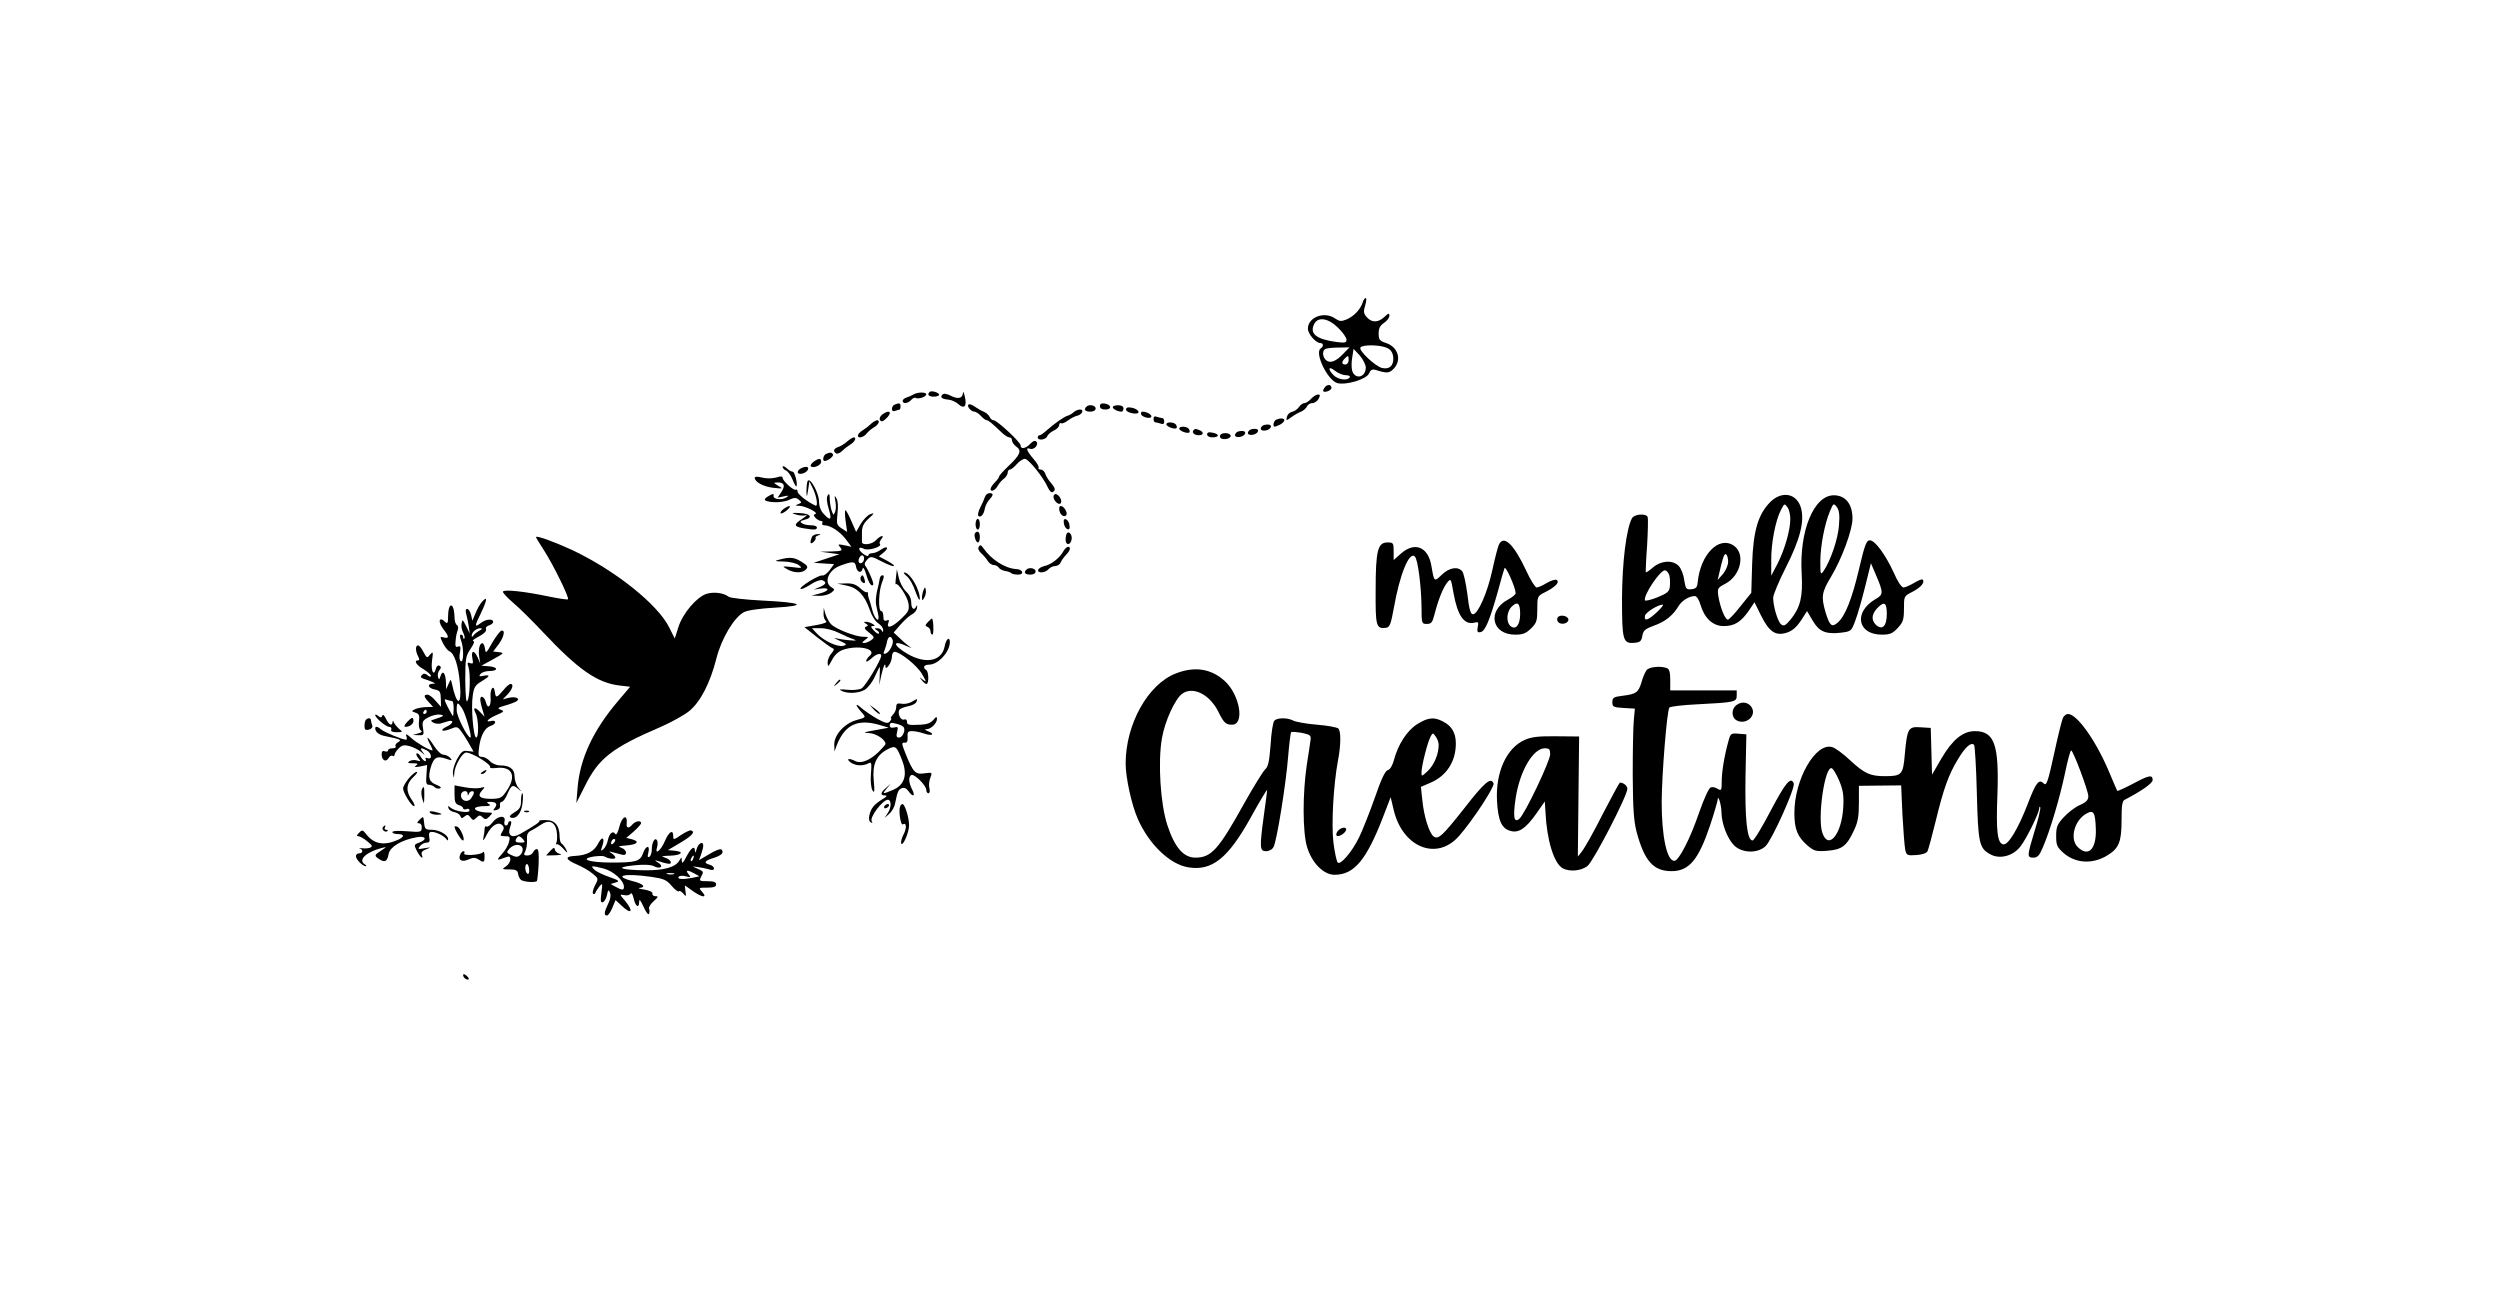 <svg version="1.0" xmlns="http://www.w3.org/2000/svg"
 width="1166pt" height="610pt" viewBox="0 0 1166 610"
 preserveAspectRatio="xMidYMid meet">

<g transform="translate(0,610) scale(0.1,-0.1)"
fill="#000000" stroke="none">
<path d="M6355 4688 c-10 -31 -41 -64 -75 -78 -24 -10 -33 -9 -52 4 -50 36
-128 7 -128 -47 0 -24 37 -67 58 -67 15 0 16 -16 2 -25 -31 -19 32 -150 78
-162 42 -10 135 18 147 45 7 17 15 21 30 17 53 -17 64 -16 84 4 40 40 23 102
-34 121 -31 10 -35 16 -35 45 0 24 7 37 25 49 14 9 25 24 25 33 0 14 -4 13
-23 -5 -29 -27 -58 -28 -82 -2 -15 17 -17 26 -8 55 6 19 7 35 3 35 -5 0 -12
-10 -15 -22z m-114 -117 c22 -21 39 -46 39 -55 0 -15 -7 -16 -47 -11 -95 13
-127 39 -103 85 18 34 66 26 111 -19z m229 -94 c17 -8 26 -22 28 -43 4 -38
-18 -59 -53 -50 -31 8 -109 81 -100 95 9 15 94 13 125 -2z m-205 -27 c-34 -36
-61 -46 -80 -30 -18 15 -19 47 -2 53 6 3 34 6 61 6 l50 1 -29 -30z m105 -64
c0 -48 -52 -58 -64 -13 -3 12 -3 40 1 61 l6 39 29 -31 c15 -18 28 -43 28 -56z
m-80 34 c0 -11 -7 -20 -15 -20 -18 0 -19 12 -3 28 16 16 18 15 18 -8z m-13
-70 c14 0 21 -4 18 -10 -10 -17 -54 -11 -75 10 -29 29 -24 45 6 21 15 -12 38
-21 51 -21z"/>
<path d="M6180 4295 c-7 -9 -11 -18 -8 -20 7 -8 38 5 38 15 0 17 -18 19 -30 5z"/>
<path d="M4336 4272 c-13 -12 -5 -22 19 -22 14 0 25 4 25 9 0 10 -36 21 -44
13z"/>
<path d="M4491 4267 c-1 -25 -23 -30 -56 -13 -19 10 -33 12 -39 6 -13 -13 -4
-21 28 -24 14 -1 35 -11 46 -21 27 -25 41 -9 30 35 -4 19 -8 27 -9 17z"/>
<path d="M4260 4260 c-8 -5 -23 -11 -32 -14 -10 -3 -18 -10 -18 -16 0 -15 26
-12 40 5 7 8 16 12 21 9 12 -7 49 5 49 17 0 11 -40 11 -60 -1z"/>
<path d="M6115 4240 c-10 -11 -24 -20 -31 -20 -7 0 -19 -8 -26 -19 -7 -10 -22
-20 -33 -22 -11 -3 -21 -13 -23 -24 -4 -18 -3 -18 19 -2 13 10 34 22 47 27 12
5 25 17 28 25 4 8 14 15 25 15 10 0 23 9 29 20 8 16 8 20 -3 20 -8 0 -22 -9
-32 -20z"/>
<path d="M4173 4213 c-7 -2 -13 -12 -13 -20 0 -10 6 -13 16 -9 9 3 18 6 20 6
2 0 4 7 4 15 0 15 -6 17 -27 8z"/>
<path d="M4517 4213 c-9 -8 12 -33 28 -33 6 0 20 -9 30 -20 10 -11 22 -20 27
-20 8 0 27 -16 73 -60 12 -11 26 -20 33 -20 7 0 12 -6 12 -14 0 -8 9 -21 20
-29 27 -19 18 -39 -37 -91 -23 -22 -43 -44 -43 -48 0 -5 -9 -17 -20 -28 -11
-11 -20 -25 -20 -31 0 -16 22 -6 34 16 6 11 19 26 29 33 9 7 17 20 17 28 0 8
5 14 10 14 6 0 20 11 32 25 12 14 29 25 38 25 17 0 87 -87 107 -133 7 -16 17
-26 23 -22 15 9 12 19 -10 45 -11 12 -22 31 -25 41 -4 11 -13 19 -21 19 -8 0
-13 4 -10 8 3 5 -8 24 -25 43 -31 37 -37 54 -15 46 19 -7 43 20 29 34 -6 6
-16 2 -28 -11 -20 -22 -45 -27 -45 -7 0 15 -110 117 -126 117 -7 0 -14 7 -18
15 -3 8 -16 20 -28 25 -13 5 -32 17 -44 25 -11 8 -24 12 -27 8z"/>
<path d="M5130 4206 c0 -11 9 -16 26 -16 31 0 28 23 -4 28 -15 2 -22 -2 -22
-12z"/>
<path d="M5067 4203 c-14 -13 -6 -23 18 -23 16 0 25 6 25 15 0 15 -31 21 -43
8z"/>
<path d="M5190 4201 c0 -9 24 -21 41 -21 5 0 9 7 9 15 0 9 -9 15 -25 15 -14 0
-25 -4 -25 -9z"/>
<path d="M5252 4188 c5 -15 58 -24 58 -10 0 11 -24 22 -47 22 -8 0 -13 -6 -11
-12z"/>
<path d="M5008 4178 c-7 -7 -19 -14 -26 -16 -16 -3 -64 -37 -100 -69 -14 -13
-29 -23 -33 -23 -5 0 -9 -4 -9 -10 0 -16 37 -12 44 5 3 8 17 20 31 27 14 6 25
18 25 25 0 8 4 12 9 9 5 -3 19 3 32 13 13 10 33 20 43 22 23 5 34 29 13 29 -9
0 -22 -6 -29 -12z"/>
<path d="M4115 4167 c-10 -8 -15 -19 -11 -26 6 -9 13 -8 27 5 33 30 20 47 -16
21z"/>
<path d="M5322 4168 c5 -15 48 -24 48 -10 0 10 -23 22 -42 22 -5 0 -8 -6 -6
-12z"/>
<path d="M5380 4146 c0 -9 4 -16 9 -16 5 0 16 -3 25 -6 11 -4 16 -1 16 10 0 9
-4 16 -9 16 -5 0 -16 3 -25 6 -11 4 -16 1 -16 -10z"/>
<path d="M5953 4143 c-13 -5 -19 -33 -7 -33 3 0 14 5 25 10 34 19 19 38 -18
23z"/>
<path d="M4062 4123 c-10 -10 -27 -23 -37 -29 -10 -6 -21 -16 -23 -22 -6 -19
25 -14 40 6 7 9 22 22 33 28 22 12 32 34 16 34 -6 0 -19 -8 -29 -17z"/>
<path d="M5440 4121 c0 -11 39 -25 47 -18 3 3 2 10 -2 16 -8 13 -45 15 -45 2z"/>
<path d="M5887 4113 c-14 -13 -6 -24 15 -21 27 4 36 28 11 28 -11 0 -23 -3
-26 -7z"/>
<path d="M5500 4101 c0 -11 39 -25 47 -18 3 3 2 10 -2 16 -8 13 -45 15 -45 2z"/>
<path d="M5567 4094 c-10 -11 3 -24 24 -24 23 0 25 15 3 24 -19 7 -19 7 -27 0z"/>
<path d="M5827 4093 c-14 -13 -6 -24 15 -21 27 4 36 28 11 28 -11 0 -23 -3
-26 -7z"/>
<path d="M5630 4074 c0 -8 11 -14 25 -14 14 0 25 4 25 9 0 5 -11 11 -25 13
-17 4 -25 1 -25 -8z"/>
<path d="M5767 4083 c-14 -13 -6 -24 15 -21 27 4 36 28 11 28 -11 0 -23 -3
-26 -7z"/>
<path d="M5690 4065 c0 -10 9 -14 25 -13 14 1 25 8 25 15 0 7 -11 13 -25 13
-15 0 -25 -6 -25 -15z"/>
<path d="M3950 4040 c-12 -11 -31 -22 -41 -25 -21 -7 -25 -20 -9 -30 5 -3 18
2 28 12 10 10 27 23 37 29 21 12 32 34 17 34 -5 0 -19 -9 -32 -20z"/>
<path d="M3853 3983 c-13 -5 -19 -33 -7 -33 15 0 44 22 39 31 -7 10 -13 10
-32 2z"/>
<path d="M3794 3946 c-10 -8 -16 -17 -12 -21 11 -11 48 5 48 21 0 18 -11 18
-36 0z"/>
<path d="M3650 3923 c0 -6 7 -14 15 -17 9 -3 23 -22 31 -42 8 -20 17 -35 18
-33 8 9 -7 69 -17 69 -6 0 -19 7 -29 17 -10 9 -18 11 -18 6z"/>
<path d="M3743 3919 c-24 -9 -31 -29 -10 -29 19 0 40 16 36 28 -3 6 -13 6 -26
1z"/>
<path d="M3520 3872 c0 -20 39 -41 85 -47 48 -5 49 -5 25 9 -24 15 -24 15 -3
16 31 0 37 -15 17 -45 l-17 -26 29 6 c24 5 26 4 11 -5 -22 -14 -63 -9 -59 8 2
10 -3 10 -17 2 -36 -19 -31 -28 15 -32 27 -2 59 3 75 11 24 11 32 11 45 0 14
-12 14 -14 -3 -20 -16 -7 -15 -8 5 -8 29 -1 91 -33 75 -38 -10 -4 -9 -8 1 -19
8 -8 20 -14 26 -14 6 0 8 -4 5 -10 -3 -5 1 -10 10 -10 28 0 71 -28 99 -64 l27
-36 -33 7 c-30 6 -32 5 -19 -10 12 -16 9 -17 -40 -19 l-54 -1 45 -6 45 -6 -60
-20 -60 -20 47 -3 48 -3 -21 -29 c-12 -15 -27 -26 -33 -24 -14 5 -111 -54
-102 -63 3 -3 23 6 45 20 22 15 47 24 56 21 22 -9 19 -19 -12 -32 l-28 -12 33
5 c44 6 41 -11 -5 -23 l-38 -10 36 -1 c19 -1 44 6 55 14 18 14 18 16 2 26 -37
22 -15 79 39 100 59 22 71 22 75 -2 4 -28 25 -36 31 -12 2 11 9 1 18 -29 7
-27 19 -48 26 -48 9 0 8 9 -4 38 -8 20 -20 43 -25 50 -8 9 -6 18 6 31 16 18
19 18 71 -9 60 -31 77 -25 20 6 l-36 19 22 18 c28 23 17 34 -13 13 -12 -9 -30
-16 -40 -16 -10 0 -18 -5 -18 -10 0 -6 -11 -3 -24 7 -27 20 -24 38 4 23 19
-10 86 10 74 23 -4 4 -1 13 6 22 19 23 -4 18 -25 -5 -18 -20 -66 -25 -65 -7 0
4 0 23 0 43 0 27 7 43 31 65 28 26 29 28 8 21 -13 -5 -33 -26 -45 -46 l-21
-37 -22 50 c-12 28 -24 51 -28 51 -3 0 -3 -23 1 -50 l7 -51 -26 17 c-23 15
-24 20 -19 69 4 32 2 60 -5 71 -9 16 -10 13 -5 -13 4 -18 3 -40 -1 -50 -7 -17
-8 -17 -15 2 -5 11 -9 36 -10 55 0 26 -3 31 -10 19 -6 -10 -4 -32 5 -62 16
-52 9 -59 -23 -24 -14 14 -22 36 -22 58 -1 42 -44 119 -54 94 -3 -9 -5 -31 -5
-48 2 -29 2 -28 8 8 l6 40 18 -37 c17 -37 23 -83 10 -76 -37 17 -83 53 -83 65
0 8 -4 12 -8 9 -10 -6 -62 41 -62 56 0 6 -9 8 -22 3 -27 -8 -54 -8 -85 0 -13
3 -23 1 -23 -3z m510 -376 c0 -17 -14 -29 -23 -20 -8 8 3 34 14 34 5 0 9 -6 9
-14z"/>
<path d="M4594 3783 c-3 -10 -13 -32 -22 -50 -9 -18 -13 -35 -9 -39 10 -11 26
7 30 33 2 12 11 31 20 41 21 23 22 32 2 32 -9 0 -18 -8 -21 -17z"/>
<path d="M4915 3790 c-7 -12 11 -40 26 -40 14 0 10 26 -5 39 -10 9 -16 9 -21
1z"/>
<path d="M8256 3758 c-56 -57 -79 -133 -84 -288 l-4 -135 -50 -62 c-27 -35
-54 -63 -59 -63 -13 0 -35 54 -44 106 -6 40 -5 42 31 61 74 38 96 142 39 179
-69 45 -154 -42 -167 -171 -2 -24 -8 -31 -29 -33 -24 -3 -27 1 -34 43 -3 26
-15 55 -26 66 -28 28 -81 25 -119 -7 -17 -15 -32 -25 -34 -23 -1 2 1 58 6 124
4 66 5 126 3 133 -7 19 -63 15 -74 -6 -26 -50 -45 -202 -46 -373 0 -197 4
-212 59 -207 25 2 32 8 36 33 4 24 13 32 54 47 52 18 88 47 114 90 15 26 50
48 77 48 8 0 20 -18 26 -41 19 -63 58 -99 108 -99 50 0 80 18 117 71 l27 40
31 -63 c38 -76 68 -96 122 -78 25 9 44 26 64 56 l28 44 26 -44 c30 -52 61 -65
131 -57 49 6 50 7 68 56 11 28 31 99 46 159 l27 109 21 -49 c38 -88 38 -97 1
-118 -104 -60 -86 -166 29 -166 37 0 50 5 74 31 25 27 29 39 29 90 0 58 0 59
40 79 39 20 59 44 47 57 -3 3 -21 -4 -40 -16 -19 -11 -41 -21 -49 -21 -9 0
-28 28 -45 68 -39 85 -88 152 -112 152 -16 0 -24 -21 -50 -132 -33 -141 -65
-221 -99 -251 -28 -25 -38 -16 -57 45 -22 75 -19 95 25 168 50 83 100 218 100
271 0 68 -32 108 -86 109 -94 1 -163 -166 -151 -366 6 -108 -6 -157 -52 -214
-24 -28 -31 -32 -44 -22 -16 13 -37 85 -37 124 0 13 26 76 58 139 67 132 89
216 72 279 -19 69 -89 83 -144 28z m94 -78 c0 -53 -26 -142 -59 -208 l-30 -57
0 70 c-1 80 20 188 45 236 16 31 17 32 30 14 8 -10 14 -35 14 -55z m227 -30
c-4 -62 -40 -168 -73 -215 -13 -17 -14 -13 -14 45 0 73 20 177 45 236 16 38
17 38 32 19 11 -15 14 -37 10 -85z m-517 -170 c0 -16 -11 -41 -24 -57 l-25
-28 6 25 c17 77 25 100 33 95 6 -4 10 -19 10 -35z m-274 -64 c3 -13 4 -36 2
-52 -2 -23 -12 -31 -58 -50 -30 -12 -56 -18 -58 -14 -8 23 70 140 93 140 8 0
17 -11 21 -24z m1014 -180 c0 -57 -22 -78 -52 -49 -23 24 -18 53 14 83 28 26
38 17 38 -34z m-1072 9 c-41 -38 -61 -45 -56 -17 3 16 61 52 83 52 6 0 -7 -16
-27 -35z"/>
<path d="M3654 3726 c-10 -8 -16 -17 -13 -20 3 -3 16 3 29 14 26 23 14 27 -16
6z"/>
<path d="M4940 3728 c0 -22 17 -41 29 -34 8 5 8 13 1 27 -12 21 -30 26 -30 7z"/>
<path d="M3713 3700 c16 -5 36 -6 45 -3 10 3 2 -4 -15 -16 -43 -27 -42 -37 5
-45 51 -8 62 -8 62 4 0 6 -12 10 -27 10 -16 0 -35 4 -42 9 -12 8 -9 11 12 17
41 10 27 29 -24 31 -39 2 -41 1 -16 -7z"/>
<path d="M4550 3655 c0 -14 5 -25 10 -25 6 0 10 11 10 25 0 14 -4 25 -10 25
-5 0 -10 -11 -10 -25z"/>
<path d="M4962 3659 c1 -12 9 -24 16 -27 9 -3 13 3 10 19 -1 12 -9 24 -16 27
-9 3 -13 -3 -10 -19z"/>
<path d="M4548 3614 c-8 -8 3 -44 13 -44 5 0 9 11 9 25 0 24 -10 32 -22 19z"/>
<path d="M4977 3614 c-4 -4 -7 -18 -7 -31 0 -28 23 -27 28 1 4 20 -11 40 -21
30z"/>
<path d="M3786 3594 c-10 -26 -7 -35 8 -22 8 7 12 16 10 20 -2 3 4 9 13 11 14
4 14 5 -3 6 -12 0 -25 -6 -28 -15z"/>
<path d="M2500 3595 c0 -3 17 -31 38 -63 45 -71 118 -220 111 -227 -3 -3 -46
4 -95 14 -105 22 -202 33 -208 22 -3 -4 18 -27 47 -52 29 -24 92 -87 141 -139
163 -173 250 -234 354 -247 l51 -6 -56 -66 c-116 -136 -178 -269 -189 -404
l-6 -72 41 81 c64 128 125 176 353 274 50 22 110 55 133 74 52 43 97 130 126
244 24 95 83 193 129 217 17 9 75 17 145 21 155 9 128 24 -60 33 -79 4 -150
12 -157 18 -23 18 -69 24 -104 13 -46 -16 -110 -91 -130 -155 l-17 -53 -26 52
c-54 108 -251 265 -451 360 -87 40 -170 70 -170 61z"/>
<path d="M6990 3558 c-5 -13 -19 -66 -30 -118 -23 -105 -67 -205 -90 -205 -11
0 -18 22 -26 93 -7 51 -17 99 -24 107 -20 25 -61 18 -96 -16 -35 -34 -35 -34
-48 42 -15 88 -77 114 -141 58 l-35 -31 0 41 c0 39 -2 41 -29 41 -45 0 -55
-37 -55 -222 -1 -169 2 -182 49 -176 17 3 22 17 36 93 27 155 72 266 98 239
14 -13 30 -139 31 -236 0 -76 1 -78 25 -78 20 0 26 7 35 43 17 67 40 125 59
149 18 22 18 21 30 -47 19 -107 50 -151 98 -139 18 5 20 2 15 -21 -4 -22 -1
-26 14 -23 21 4 42 55 81 193 13 50 27 97 30 105 5 14 51 -89 52 -116 1 -6
-15 -19 -35 -30 -100 -53 -77 -164 33 -164 36 0 50 6 74 29 26 26 29 36 29 90
0 60 0 61 38 80 47 24 68 46 52 56 -6 4 -27 -3 -46 -14 -19 -12 -41 -21 -47
-21 -7 0 -29 35 -49 79 -59 126 -106 169 -128 119z m100 -322 c0 -51 -21 -76
-45 -56 -21 18 -19 66 5 90 28 28 40 17 40 -34z"/>
<path d="M4565 3550 c-5 -8 -1 -19 11 -30 10 -9 24 -25 30 -35 6 -11 19 -20
28 -20 9 0 20 -6 24 -12 4 -7 18 -14 30 -16 12 -2 25 -6 28 -10 4 -4 18 -7 32
-7 31 0 23 25 -9 26 -51 3 -116 44 -153 98 -10 15 -15 16 -21 6z"/>
<path d="M4959 3528 c-16 -30 -57 -62 -88 -68 -13 -3 -26 -11 -29 -17 -5 -18
33 -16 48 2 7 8 21 15 32 15 10 0 22 8 25 17 4 9 15 25 25 35 10 10 18 23 18
28 0 18 -19 10 -31 -12z"/>
<path d="M3635 3490 c-26 -7 -23 -8 21 -9 29 -1 58 -8 70 -17 18 -14 15 -15
-31 -9 -48 5 -49 5 -25 -9 32 -20 74 -20 90 -1 10 12 6 18 -22 35 -34 21 -53
23 -103 10z"/>
<path d="M4787 3443 c-14 -13 -6 -23 18 -23 16 0 25 6 25 15 0 15 -31 21 -43
8z"/>
<path d="M4179 3408 c-3 -21 -3 -35 -1 -33 10 9 54 -57 59 -89 5 -32 1 -39
-37 -75 -42 -39 -68 -45 -56 -14 4 11 2 13 -9 9 -11 -4 -15 1 -15 19 0 14 -4
25 -10 25 -15 0 -12 96 4 134 10 24 10 33 2 33 -6 0 -12 -7 -13 -16 -1 -9 -6
-34 -12 -56 -5 -22 -8 -51 -5 -65 3 -14 7 -35 10 -47 8 -41 -15 -24 -27 20 -6
23 -14 49 -17 57 -3 8 -4 18 -4 23 1 4 -1 6 -6 5 -4 -2 -18 7 -32 20 -17 16
-35 22 -64 21 l-41 -1 43 -9 c51 -10 85 -45 108 -112 9 -27 26 -55 40 -64 13
-8 24 -23 23 -32 0 -10 -2 -11 -6 -3 -2 6 -12 12 -21 12 -14 0 -15 -2 -2 -10
8 -5 12 -11 9 -15 -3 -3 -14 4 -24 15 -14 15 -15 20 -4 20 11 0 11 2 -1 10 -8
5 -22 10 -30 10 -12 0 -13 -2 -1 -9 11 -7 11 -9 0 -14 -10 -4 -6 -12 14 -27
26 -21 27 -23 10 -36 -10 -7 -25 -13 -33 -13 -11 0 -10 3 4 14 19 14 19 15 -7
15 -37 0 -131 37 -151 59 -10 10 -21 32 -26 47 l-8 29 -1 -27 c-1 -15 5 -30
12 -35 7 -5 -10 -12 -44 -18 l-57 -10 59 -47 c32 -25 64 -48 71 -51 10 -3 9
-9 -4 -24 -10 -11 -18 -30 -18 -44 1 -21 3 -20 20 12 12 24 31 41 51 48 72 25
164 4 124 -29 -8 -7 -15 -17 -15 -23 0 -6 10 -1 23 11 23 22 47 29 47 14 0
-20 -74 -143 -92 -153 -12 -6 -41 -9 -66 -6 -31 3 -41 2 -29 -4 28 -16 84 -13
112 5 15 10 36 38 46 62 11 24 21 44 22 44 1 0 1 -19 0 -42 l-2 -43 9 44 c10
44 20 66 20 41 0 -9 5 -7 15 6 8 10 15 29 15 42 0 12 6 22 12 22 26 0 108 -66
129 -105 21 -36 21 -39 3 -25 -18 14 -18 14 -5 -2 7 -10 17 -18 22 -18 12 0
11 57 -1 65 -18 11 -11 25 13 25 42 0 97 59 97 105 0 29 -18 15 -24 -19 -13
-70 -87 -85 -173 -36 -72 42 -72 69 0 35 18 -8 23 -10 12 -3 -10 7 -32 25 -48
41 l-29 27 33 38 c18 20 42 42 53 47 12 6 22 19 23 30 2 11 0 14 -3 8 -10 -23
-24 -13 -24 17 0 18 -9 38 -25 52 -13 13 -28 41 -33 63 l-9 40 -4 -37z m-266
-260 c23 -11 53 -25 67 -29 19 -7 14 -8 -20 -5 -25 2 -54 7 -65 10 -11 4 -2
-2 20 -12 35 -16 37 -19 18 -24 -27 -7 -91 23 -123 57 l-23 25 42 0 c23 0 61
-10 84 -22z m250 -32 c7 -17 -14 -58 -32 -64 -11 -4 -12 0 -6 14 4 11 10 29
12 42 6 25 18 29 26 8z"/>
<path d="M4230 3412 c12 -9 30 -42 40 -72 11 -30 19 -45 20 -33 0 45 -46 123
-73 123 -5 0 1 -8 13 -18z"/>
<path d="M4016 3411 c-5 -7 -3 -18 3 -24 14 -14 20 -6 11 17 -5 15 -9 16 -14
7z"/>
<path d="M4307 3347 c-4 -10 -7 -26 -7 -35 1 -15 2 -15 11 1 6 10 9 25 7 35
-3 16 -4 15 -11 -1z"/>
<path d="M2248 3293 c-9 -10 -23 -34 -30 -53 l-15 -35 -6 28 c-4 15 -12 27
-18 27 -7 0 -9 -9 -5 -22 4 -13 9 -39 12 -58 l5 -35 -17 35 c-16 31 -18 33
-21 13 -3 -12 1 -32 7 -43 6 -12 9 -24 6 -28 -3 -3 -6 0 -6 6 0 7 -4 12 -10
12 -6 0 -6 -9 0 -26 14 -35 13 -107 -1 -98 -6 4 -8 20 -4 40 5 27 3 33 -9 28
-11 -4 -14 2 -11 28 1 18 6 40 10 49 3 10 2 20 -4 24 -6 3 -11 19 -11 35 0 15
-3 35 -6 44 -10 27 -24 7 -24 -37 0 -32 -3 -38 -12 -29 -31 31 -38 2 -8 -35
25 -32 25 -43 0 -36 -19 5 -19 4 -4 -27 9 -17 22 -34 29 -37 24 -9 43 -67 50
-150 10 -111 -15 -109 -38 2 -4 18 -5 18 -15 -5 l-11 -25 -1 30 c-1 44 -15 63
-25 33 -6 -20 -8 -20 -12 -5 -3 10 0 24 7 32 8 10 8 15 0 20 -7 4 -14 -2 -17
-14 -10 -39 -24 -10 -18 37 6 43 5 45 -9 29 -14 -18 -15 -17 -31 12 -8 17 -20
31 -25 31 -13 0 -13 -26 0 -51 7 -13 7 -19 0 -19 -21 0 -9 -22 25 -41 19 -12
35 -26 35 -31 0 -6 -7 -5 -15 2 -12 10 -19 10 -27 2 -8 -8 -6 -13 8 -18 10 -3
28 -9 39 -14 17 -7 17 -9 3 -9 -28 -1 -21 -21 10 -27 24 -5 27 -10 28 -43 l1
-38 -25 28 c-13 16 -30 29 -38 29 -19 0 -18 -10 6 -35 l20 -22 -35 -1 c-20 -1
-43 -6 -52 -11 -14 -8 -14 -9 5 -15 17 -6 20 -13 16 -41 -2 -20 1 -37 8 -41 9
-6 5 -10 -12 -15 l-25 -7 27 -1 c25 -1 26 1 21 33 -5 31 -2 36 27 51 17 9 41
14 53 12 23 -4 19 -7 -30 -23 -15 -4 -15 -6 -3 -14 8 -5 23 -7 33 -5 9 3 26 8
37 11 29 8 24 -11 -6 -25 -37 -17 -22 -27 17 -11 29 12 33 12 50 -11 10 -13
27 -40 38 -60 l20 -35 -27 3 c-23 4 -30 -2 -51 -39 -13 -26 -21 -53 -18 -68 4
-23 4 -23 6 4 1 33 37 96 55 96 28 0 119 -56 112 -69 -3 -4 10 -5 29 -3 74 9
95 -37 49 -105 -23 -35 -30 -38 -72 -39 -54 0 -68 12 -44 39 16 18 15 18 -8
12 -14 -3 -46 -2 -72 3 l-48 9 0 -43 c0 -34 4 -44 20 -49 11 -3 20 -10 20 -15
0 -5 7 -7 15 -4 8 4 15 1 15 -6 0 -15 -67 -5 -89 13 -11 10 -13 9 -9 -3 2 -8
15 -16 27 -18 12 -2 25 -10 28 -18 4 -12 8 -12 20 -2 12 10 17 9 27 -4 11 -15
14 -16 28 -2 13 13 17 13 29 2 12 -12 17 -11 32 4 16 17 16 18 -5 18 -36 0
-68 11 -62 21 3 5 22 9 42 9 28 0 33 3 22 10 -12 8 -11 10 6 10 28 0 36 -10
22 -28 -10 -12 -9 -14 7 -10 12 2 19 10 17 21 -2 9 2 17 8 17 6 0 17 15 25 33
19 45 26 49 49 30 21 -18 21 -18 4 3 -10 11 -18 35 -18 52 0 35 -22 52 -68 52
-16 0 -37 9 -47 20 -10 11 -27 20 -37 20 -17 0 -19 5 -13 48 8 55 27 88 55 97
26 8 26 29 0 22 -32 -8 -12 12 28 29 33 14 35 17 17 24 -17 6 -14 9 20 19 22
6 46 15 54 20 20 13 -5 24 -37 16 l-27 -7 23 24 c23 25 29 48 13 48 -5 0 -21
-13 -34 -30 -31 -36 -35 -37 -39 -7 -5 37 -23 15 -20 -25 4 -42 -13 -60 -22
-23 -7 26 -26 35 -26 12 0 -6 4 -27 10 -46 l10 -34 -21 22 c-24 26 -35 22 -20
-7 13 -25 15 -112 2 -112 -13 0 -25 140 -16 196 5 38 12 49 41 66 40 24 43 32
9 26 -20 -4 -23 -3 -14 8 6 8 24 14 40 14 43 0 44 18 2 22 l-38 3 55 30 c51
28 53 30 27 33 l-27 3 25 33 c26 35 33 70 13 64 -7 -3 -26 -28 -43 -57 -27
-49 -30 -51 -33 -27 -2 14 -7 26 -12 26 -13 0 -20 -28 -15 -63 l5 -32 -12 28
c-16 36 -32 35 -25 -3 5 -24 4 -28 -10 -23 -13 5 -15 2 -8 -18 10 -31 7 -138
-5 -158 -6 -11 -9 23 -10 95 0 102 2 114 25 148 15 22 20 36 12 36 -7 1 5 10
26 21 24 12 37 26 34 34 -3 7 3 15 14 18 10 3 19 10 19 16 0 16 -33 14 -56 -4
-32 -24 -32 -17 -1 45 30 63 32 83 5 53z m-13 -135 c-11 -6 -23 -16 -27 -22
-5 -7 -8 -8 -8 0 0 15 22 34 40 34 11 -1 10 -4 -5 -12z m-126 -328 c4 0 7 -16
7 -35 -1 -19 -2 -35 -3 -35 -2 0 -12 19 -24 41 -18 36 -19 41 -4 35 9 -3 20
-6 24 -6z m47 -35 c16 -25 47 -135 38 -135 -14 0 -64 99 -64 127 0 40 4 41 26
8z m-166 -15 c0 -5 -5 -10 -11 -10 -5 0 -7 5 -4 10 3 6 8 10 11 10 2 0 4 -4 4
-10z m191 -382 c0 -10 2 -10 6 0 5 13 23 17 23 4 0 -5 -6 -16 -13 -26 -16 -21
-47 -12 -47 15 0 21 30 27 31 7z"/>
<path d="M7265 3220 c-4 -7 -3 -16 3 -22 14 -14 47 -6 47 12 0 18 -40 26 -50
10z"/>
<path d="M4328 3199 c-14 -15 -14 -18 -2 -23 8 -3 14 -12 14 -21 0 -8 4 -15 9
-15 7 0 5 71 -2 75 -1 1 -10 -6 -19 -16z"/>
<path d="M7680 2975 c-6 -8 -18 -33 -24 -57 -15 -48 -24 -55 -88 -63 -42 -5
-48 -9 -48 -30 0 -22 5 -24 53 -27 l52 -3 -5 -55 c-3 -30 -5 -145 -5 -255 1
-157 5 -214 18 -265 37 -136 78 -183 163 -183 82 0 126 53 180 214 19 57 34
110 35 118 1 31 18 -23 18 -60 1 -51 27 -119 58 -151 36 -37 109 -40 147 -5
29 26 140 272 132 293 -13 34 -38 5 -107 -126 -40 -77 -78 -140 -85 -140 -26
0 -36 99 -33 298 l4 197 -37 3 c-35 3 -37 1 -47 -36 -19 -68 -31 -143 -31
-188 0 -41 -2 -43 -19 -33 -10 7 -25 10 -33 6 -8 -3 -32 -55 -53 -116 -42
-123 -95 -226 -116 -226 -35 0 -59 115 -59 275 1 134 25 429 36 440 5 5 63 12
129 15 175 9 185 11 185 40 l0 25 -155 0 -155 0 0 49 c0 35 -4 51 -16 55 -29
11 -81 6 -94 -9z"/>
<path d="M5484 2959 c-130 -50 -234 -237 -234 -420 0 -66 28 -194 57 -259 52
-118 149 -211 234 -225 111 -19 187 41 294 235 41 74 75 131 75 125 0 -5 -7
-57 -15 -115 -21 -155 -20 -170 10 -170 14 0 29 8 35 20 15 28 58 294 68 423
5 59 11 109 14 112 2 3 24 1 49 -3 35 -7 44 -12 42 -28 -1 -10 -9 -65 -18
-120 -20 -135 -20 -314 1 -384 22 -74 77 -130 128 -130 91 0 148 67 226 268
l36 94 13 -55 c40 -179 202 -245 306 -126 62 70 167 230 161 245 -12 31 -42 6
-136 -115 -104 -132 -123 -149 -145 -131 -20 17 -44 94 -51 166 l-7 64 44 19
c76 32 119 100 119 183 0 50 -19 82 -60 103 -42 22 -70 19 -121 -13 -47 -30
-89 -95 -108 -168 -7 -25 -18 -44 -29 -46 -12 -4 -31 -44 -60 -129 -24 -68
-57 -151 -73 -184 -33 -68 -87 -131 -100 -118 -5 5 -14 47 -20 94 -10 84 0
267 21 380 14 72 15 138 2 151 -6 6 -51 14 -100 18 -49 4 -98 13 -110 19 -28
15 -77 14 -89 -1 -6 -7 -14 -58 -17 -112 -6 -77 -11 -103 -26 -115 -9 -9 -53
-79 -96 -156 -121 -218 -154 -255 -229 -255 -56 0 -97 49 -131 153 -32 99 -44
291 -25 403 14 82 63 188 97 210 50 33 125 -5 165 -83 27 -55 36 -63 65 -63
60 0 37 137 -32 202 -63 59 -141 72 -230 37z m1226 -333 c0 -43 -21 -93 -50
-121 -30 -28 -30 -28 -30 -6 0 29 28 139 42 165 10 19 11 19 24 1 8 -10 14
-28 14 -39z"/>
<path d="M3899 2913 c-13 -16 -12 -17 4 -4 16 13 21 21 13 21 -2 0 -10 -8 -17
-17z"/>
<path d="M4251 2826 c-12 -7 -34 -11 -47 -8 -19 3 -24 0 -24 -16 0 -11 -7 -28
-16 -36 -8 -9 -12 -16 -8 -16 3 0 1 -6 -5 -14 -10 -12 -19 -10 -59 11 -26 15
-60 38 -76 52 -30 27 -27 11 5 -24 18 -21 18 -21 -25 -33 -56 -15 -106 -69
-105 -115 l1 -32 11 30 c38 96 98 124 202 93 l40 -12 -65 -12 c-53 -9 -58 -12
-28 -13 33 -1 78 -30 78 -51 0 -3 -15 -20 -32 -37 -42 -40 -83 -56 -108 -43
-29 15 -46 12 -24 -5 22 -17 58 -19 83 -6 16 9 17 4 13 -49 -3 -34 1 -65 7
-76 10 -15 11 -6 6 46 -7 76 12 118 66 146 36 18 40 15 66 -51 27 -69 12 -117
-44 -140 -47 -20 -50 -19 -27 8 l19 22 -22 -19 c-27 -23 -29 -36 -5 -36 12 0
8 -6 -13 -18 -38 -24 -52 -40 -60 -73 -4 -17 -2 -30 6 -34 8 -5 10 -4 5 4 -12
18 49 99 75 101 16 0 17 -34 2 -58 l-17 -27 21 19 c12 10 25 32 28 50 11 55
15 64 32 70 10 4 21 -1 30 -14 21 -30 34 -24 17 8 -16 32 -18 58 -4 67 13 8
70 -48 70 -69 0 -9 5 -16 10 -16 6 0 8 10 5 23 -4 12 -2 35 4 49 10 26 9 26
-28 21 -42 -6 -52 4 -88 93 -18 46 -19 51 -4 50 12 -1 15 6 14 27 -2 22 2 27
21 27 13 0 37 -5 55 -11 37 -13 55 -4 20 10 -16 7 -19 10 -7 10 21 1 48 28 48
48 0 12 -4 11 -17 -5 -12 -14 -31 -21 -58 -22 -59 -3 -65 -1 -65 15 0 8 -6 12
-14 9 -15 -6 -32 29 -21 46 3 5 21 12 40 16 18 3 36 12 39 20 6 17 7 17 -23 0z
m-38 -116 c13 -12 -2 -50 -20 -50 -11 0 -14 6 -9 26 6 23 4 26 -13 21 -15 -3
-21 0 -21 10 0 12 7 14 28 8 15 -3 31 -10 35 -15z"/>
<path d="M8101 2813 c-27 -18 -27 -59 -1 -73 42 -22 92 19 71 59 -14 25 -45
32 -70 14z"/>
<path d="M4077 2789 c12 -12 24 -21 27 -18 2 2 -8 13 -22 23 l-27 19 22 -24z"/>
<path d="M1750 2765 c0 -13 50 -55 65 -55 8 0 12 -6 10 -12 -4 -9 5 -13 25
-13 29 0 30 1 12 15 -10 9 -21 22 -25 30 -3 10 -6 10 -6 3 -2 -22 -17 -14 -31
15 -8 16 -14 22 -17 14 -4 -10 -8 -10 -19 -1 -8 6 -14 8 -14 4z"/>
<path d="M9622 2753 c-5 -10 -24 -86 -42 -170 -28 -128 -35 -149 -47 -138 -23
24 -37 7 -75 -93 -46 -119 -92 -195 -115 -190 -27 5 -34 61 -27 233 8 232 -14
295 -105 295 -56 0 -104 -39 -156 -127 l-44 -76 -3 109 -3 109 -48 3 c-57 4
-62 -5 -73 -127 -8 -94 -14 -101 -93 -101 -69 0 -95 12 -163 75 -32 30 -70 58
-84 61 -77 20 -175 -151 -175 -308 0 -76 15 -112 63 -153 29 -24 38 -27 90
-23 68 5 91 22 124 93 19 39 24 67 24 130 l0 80 99 1 98 1 6 -136 c4 -75 10
-149 13 -164 6 -26 9 -28 52 -25 28 2 48 9 52 18 4 8 21 71 38 140 36 149 60
217 104 289 34 57 61 81 75 67 4 -4 10 -105 13 -224 6 -237 11 -259 64 -287
44 -24 106 -7 140 38 28 36 86 154 87 177 0 8 3 10 5 4 2 -5 -9 -54 -26 -108
-36 -119 -37 -126 -6 -126 19 0 28 10 44 48 34 79 79 231 103 345 12 59 25
107 29 107 9 0 80 -188 80 -214 0 -17 -10 -28 -40 -41 -23 -10 -56 -36 -75
-57 -30 -32 -35 -45 -35 -87 0 -43 4 -52 34 -79 56 -49 135 -54 204 -12 55 33
67 64 67 164 0 69 3 91 15 96 79 41 130 77 130 92 0 26 -17 23 -93 -18 -38
-20 -70 -34 -72 -33 -1 2 -17 38 -34 79 -62 151 -153 280 -196 280 -8 0 -18
-8 -23 -17z m-1044 -294 c18 -43 22 -68 19 -124 -7 -127 -70 -203 -98 -118
-23 71 12 311 44 300 7 -2 22 -28 35 -58z m1197 -225 c3 -95 -35 -134 -85 -84
-38 38 -15 125 42 156 33 18 40 5 43 -72z"/>
<path d="M1901 2735 c-15 -16 -18 -25 -10 -25 23 0 41 17 37 33 -2 13 -7 12
-27 -8z"/>
<path d="M1707 2743 c-4 -3 -7 -16 -7 -29 0 -17 4 -21 21 -17 12 4 18 11 15
20 -3 8 -6 19 -6 24 0 11 -14 12 -23 2z"/>
<path d="M1750 2703 c1 -18 17 -31 50 -37 70 -14 75 -17 56 -28 -9 -5 -14 -13
-11 -19 4 -5 -3 -9 -14 -9 -12 0 -21 -4 -21 -10 0 -5 -7 -7 -15 -4 -10 4 -15
0 -15 -14 0 -28 20 -39 32 -18 5 9 13 14 19 11 5 -4 9 -1 9 4 0 6 9 20 19 30
16 16 26 18 52 11 17 -5 41 -17 53 -27 19 -17 20 -17 7 0 -15 19 -9 22 20 7
23 -13 26 -45 3 -36 -8 3 -12 2 -9 -4 3 -6 2 -10 -2 -10 -5 0 -14 9 -21 21 -7
12 -16 18 -19 15 -3 -3 0 -13 8 -22 12 -15 12 -16 -6 -11 -11 4 -27 2 -35 -3
-11 -7 -8 -10 15 -10 24 0 27 -2 15 -11 -11 -7 -6 -8 19 -4 l33 7 -3 -46 c-3
-37 -1 -46 11 -46 9 0 21 -5 27 -11 6 -6 17 -9 25 -6 8 3 3 9 -15 16 -36 14
-42 33 -28 82 14 47 29 55 72 40 27 -9 30 -9 19 4 -7 8 -21 15 -31 15 -11 0
-29 17 -44 40 -30 47 -42 53 -20 10 9 -16 14 -30 12 -30 -14 0 -77 37 -100 59
-20 18 -26 21 -22 8 4 -9 3 -17 -1 -17 -17 0 -99 34 -115 47 -17 15 -29 17
-29 6z"/>
<path d="M7111 2649 c-85 -38 -136 -151 -129 -284 5 -93 22 -131 65 -141 37
-10 71 14 118 81 l40 57 3 -48 c6 -133 40 -242 81 -264 32 -17 86 -12 115 11
28 22 186 328 186 360 0 14 -18 29 -35 29 -2 0 -38 -66 -80 -147 -41 -82 -85
-159 -96 -173 l-20 -25 3 280 3 280 -107 1 c-83 1 -115 -3 -147 -17z m119 -67
c0 -31 -119 -281 -144 -301 -25 -21 -30 9 -17 96 19 126 81 233 136 233 21 0
25 -5 25 -28z"/>
<path d="M2250 2500 c-9 -6 -10 -10 -3 -10 6 0 15 5 18 10 8 12 4 12 -15 0z"/>
<path d="M1906 2469 c-14 -17 -26 -38 -26 -46 0 -20 39 -83 51 -83 6 0 1 13
-10 29 -29 40 -27 75 6 106 15 14 23 25 16 25 -6 0 -23 -14 -37 -31z"/>
<path d="M1967 2416 c-3 -8 -2 -27 3 -43 8 -26 8 -25 9 15 1 43 -3 52 -12 28z"/>
<path d="M2430 2365 c0 -29 -6 -39 -31 -54 -20 -12 -26 -20 -17 -24 26 -9 50
20 55 67 3 26 3 46 -1 46 -3 0 -6 -16 -6 -35z"/>
<path d="M4125 2340 c-3 -5 -2 -10 4 -10 5 0 13 5 16 10 3 6 2 10 -4 10 -5 0
-13 -4 -16 -10z"/>
<path d="M4198 2338 c-8 -20 3 -88 12 -83 18 11 20 -16 5 -45 -9 -17 -14 -37
-12 -43 6 -20 37 50 37 84 0 36 -20 99 -31 99 -4 0 -9 -6 -11 -12z"/>
<path d="M2005 2310 c3 -5 18 -10 32 -10 32 0 28 5 -10 14 -19 4 -26 3 -22 -4z"/>
<path d="M2448 2313 c7 -3 16 -2 19 1 4 3 -2 6 -13 5 -11 0 -14 -3 -6 -6z"/>
<path d="M1958 2278 c-14 -14 -15 -18 -4 -18 9 0 14 -9 13 -21 -1 -20 -5 -21
-69 -16 -40 3 -68 2 -68 -4 0 -5 11 -9 25 -9 34 0 32 -15 -4 -29 -60 -26 -107
-17 -141 26 -18 23 -21 24 -35 9 -12 -12 -13 -16 -3 -16 7 -1 26 -11 41 -24
25 -20 26 -24 12 -30 -9 -3 -26 -4 -38 -2 -12 1 -16 1 -9 -1 17 -6 15 -23 -3
-23 -8 0 -15 -6 -15 -13 0 -15 31 -47 46 -47 5 0 3 4 -5 9 -32 20 6 57 79 76
25 6 25 6 -2 -12 -33 -21 -34 -24 -8 -41 26 -16 36 -10 43 27 7 32 61 64 130
76 43 8 52 -10 12 -25 -25 -9 -25 -11 -10 -40 16 -30 32 -42 22 -16 -4 10 4
19 21 25 25 10 24 10 -8 5 -31 -6 -33 -5 -21 10 7 9 21 16 31 16 13 0 16 6 12
25 -3 19 0 25 12 25 21 0 58 -19 68 -34 6 -8 8 -7 8 1 0 19 -42 43 -77 43 -29
0 -32 3 -35 33 -3 31 -4 31 -20 15z"/>
<path d="M2297 2264 c-10 -13 -22 -22 -28 -19 -5 4 -9 -2 -9 -12 0 -10 -3 -29
-6 -43 -3 -16 3 -9 16 17 23 44 54 63 73 44 9 -9 8 -17 -1 -31 -11 -18 -10
-20 13 -20 23 0 25 -3 19 -27 -4 -16 -18 -40 -32 -55 -28 -30 -26 -33 12 -18
22 8 26 7 26 -9 0 -10 -9 -25 -21 -32 -19 -13 -18 -14 17 -14 28 0 38 -4 40
-19 1 -10 7 -23 13 -29 10 -10 67 -15 75 -6 2 2 6 37 8 77 2 51 0 72 -8 72 -7
0 -14 -7 -18 -15 -3 -8 -15 -15 -26 -15 -17 0 -19 3 -10 20 5 10 9 34 8 51 -2
24 2 36 17 44 11 5 32 18 47 28 37 26 66 15 74 -28 3 -19 3 -43 0 -52 -4 -10
-4 -14 0 -11 3 4 17 -5 31 -20 20 -23 22 -23 14 -5 -6 12 -16 25 -21 28 -6 3
-10 18 -10 33 0 51 -22 77 -62 77 -20 1 -35 -1 -33 -4 5 -4 -25 -24 -90 -61
-39 -22 -60 -6 -45 35 6 16 6 25 0 25 -6 0 -10 -4 -10 -10 0 -5 -5 -10 -11
-10 -6 0 -9 9 -6 20 8 30 -33 26 -56 -6z m143 -79 c11 -13 8 -15 -13 -15 -19
0 -25 4 -21 15 4 8 10 15 14 15 4 0 13 -7 20 -15z m-3 -41 c3 -8 -1 -22 -9
-30 -12 -12 -20 -13 -41 -3 -26 12 -26 13 -11 31 21 22 53 24 61 2z m31 -100
c1 -14 -2 -23 -8 -19 -12 7 -14 45 -2 45 4 0 9 -11 10 -26z"/>
<path d="M2889 2245 c-7 -28 -15 -42 -19 -35 -11 18 -28 4 -35 -29 -3 -16 -13
-35 -21 -42 -12 -10 -13 -8 -6 12 15 40 2 53 -17 17 -19 -39 -53 -57 -109 -60
-50 -2 -46 -17 11 -41 23 -10 55 -28 70 -41 29 -23 29 -24 12 -56 -9 -17 -13
-35 -9 -38 4 -4 9 -2 11 4 2 6 11 20 19 30 14 17 15 15 9 -30 -5 -38 -4 -47 7
-44 7 3 16 18 19 34 5 25 7 26 14 11 5 -12 2 -32 -9 -53 -19 -40 -20 -54 -5
-54 5 0 17 16 25 36 l15 36 28 -26 c46 -44 58 -28 16 23 -26 30 -26 30 -3 26
12 -3 25 0 29 7 4 6 10 -3 14 -21 8 -38 25 -50 26 -19 0 18 5 12 21 -22 11
-25 22 -39 25 -32 3 6 3 18 0 25 -2 6 8 22 22 34 21 19 23 23 9 23 -10 0 -17
6 -15 12 1 8 -14 15 -38 19 -22 3 -32 7 -22 8 32 2 17 19 -27 30 -103 26 -47
40 84 21 55 -8 69 -14 92 -41 15 -18 31 -30 34 -26 4 4 13 -1 21 -11 13 -15
14 -15 10 11 -2 15 -3 27 -3 27 1 0 17 -11 36 -25 43 -31 72 -35 45 -5 -18 20
-17 20 23 20 31 0 42 4 42 15 0 11 -11 15 -40 15 -38 0 -40 1 -30 21 13 24 13
24 -20 39 -24 10 -24 10 5 6 17 -2 40 -7 53 -11 14 -5 22 -3 22 5 0 6 -9 14
-20 17 -31 8 -24 19 20 32 23 7 40 18 40 26 0 21 -15 19 -66 -11 l-44 -26 10
27 c5 14 10 33 10 41 0 24 -24 11 -31 -17 -5 -17 -7 -19 -8 -6 -1 25 -18 13
-41 -31 -14 -27 -19 -32 -20 -17 -1 19 -1 19 -11 2 -18 -32 -72 -47 -161 -46
-115 1 -144 14 -51 23 47 5 79 3 93 -4 30 -16 48 0 19 17 -14 9 -17 12 -6 9
56 -18 70 -19 65 -5 -2 7 -15 16 -29 20 -18 5 -12 7 23 8 54 1 74 18 26 23
l-33 3 59 35 c55 33 70 50 49 57 -5 2 -26 -8 -46 -21 -35 -24 -37 -24 -37 -6
0 34 -20 22 -40 -25 -19 -44 -48 -65 -35 -25 3 11 3 25 -1 31 -9 16 -24 -9
-24 -43 0 -15 -5 -30 -11 -34 -9 -5 -10 1 -5 20 9 36 -12 34 -25 -4 -13 -37
-32 -43 -145 -43 -105 0 -155 16 -86 28 23 3 46 4 52 0 18 -11 50 -14 50 -5 0
5 -8 14 -17 20 -16 10 -15 10 5 5 12 -3 31 -8 42 -11 28 -8 26 22 -2 32 -19 6
-14 8 25 11 51 4 62 19 23 29 l-25 6 35 30 c19 17 34 34 34 39 0 14 -26 10
-40 -6 -18 -21 -30 -19 -27 6 4 44 -22 31 -34 -16z m-27 -77 c-7 -7 -12 -8
-12 -2 0 14 12 26 19 19 2 -3 -1 -11 -7 -17z m371 -73 c-3 -9 -8 -14 -10 -11
-3 3 -2 9 2 15 9 16 15 13 8 -4z m-417 -46 c45 -12 94 -56 94 -85 0 -17 -8
-17 -39 0 l-23 13 23 7 c21 6 18 9 -30 26 -29 10 -60 25 -69 34 -19 19 -15 20
44 5z m423 -23 l23 -13 -32 -7 c-47 -9 -72 -7 -65 4 3 6 18 7 33 3 24 -6 26
-5 13 10 -16 20 -5 21 28 3z m-96 -3 c-7 -2 -21 -2 -30 0 -10 3 -4 5 12 5 17
0 24 -2 18 -5z"/>
<path d="M1785 2241 c-6 -11 13 -26 22 -17 4 3 1 6 -6 6 -7 0 -9 5 -6 10 3 6
4 10 1 10 -3 0 -7 -4 -11 -9z"/>
<path d="M2120 2244 c0 -13 31 -64 39 -64 13 0 -11 59 -26 64 -7 3 -13 3 -13
0z"/>
<path d="M6240 2225 c-7 -9 -10 -19 -6 -22 8 -9 38 9 44 25 5 17 -23 15 -38
-3z"/>
<path d="M2566 2131 l-19 -21 44 1 c24 1 34 4 22 6 -12 2 -23 11 -25 20 -2 12
-6 11 -22 -6z"/>
<path d="M2146 2113 c-10 -25 8 -35 38 -22 21 10 32 10 47 1 26 -17 29 -16 29
16 0 15 -4 23 -8 17 -9 -13 -95 -18 -87 -5 3 6 2 10 -3 10 -6 0 -13 -8 -16
-17z"/>
<path d="M2160 1552 c0 -12 19 -26 26 -19 2 2 -2 10 -11 17 -9 8 -15 8 -15 2z"/>
</g>
</svg>
